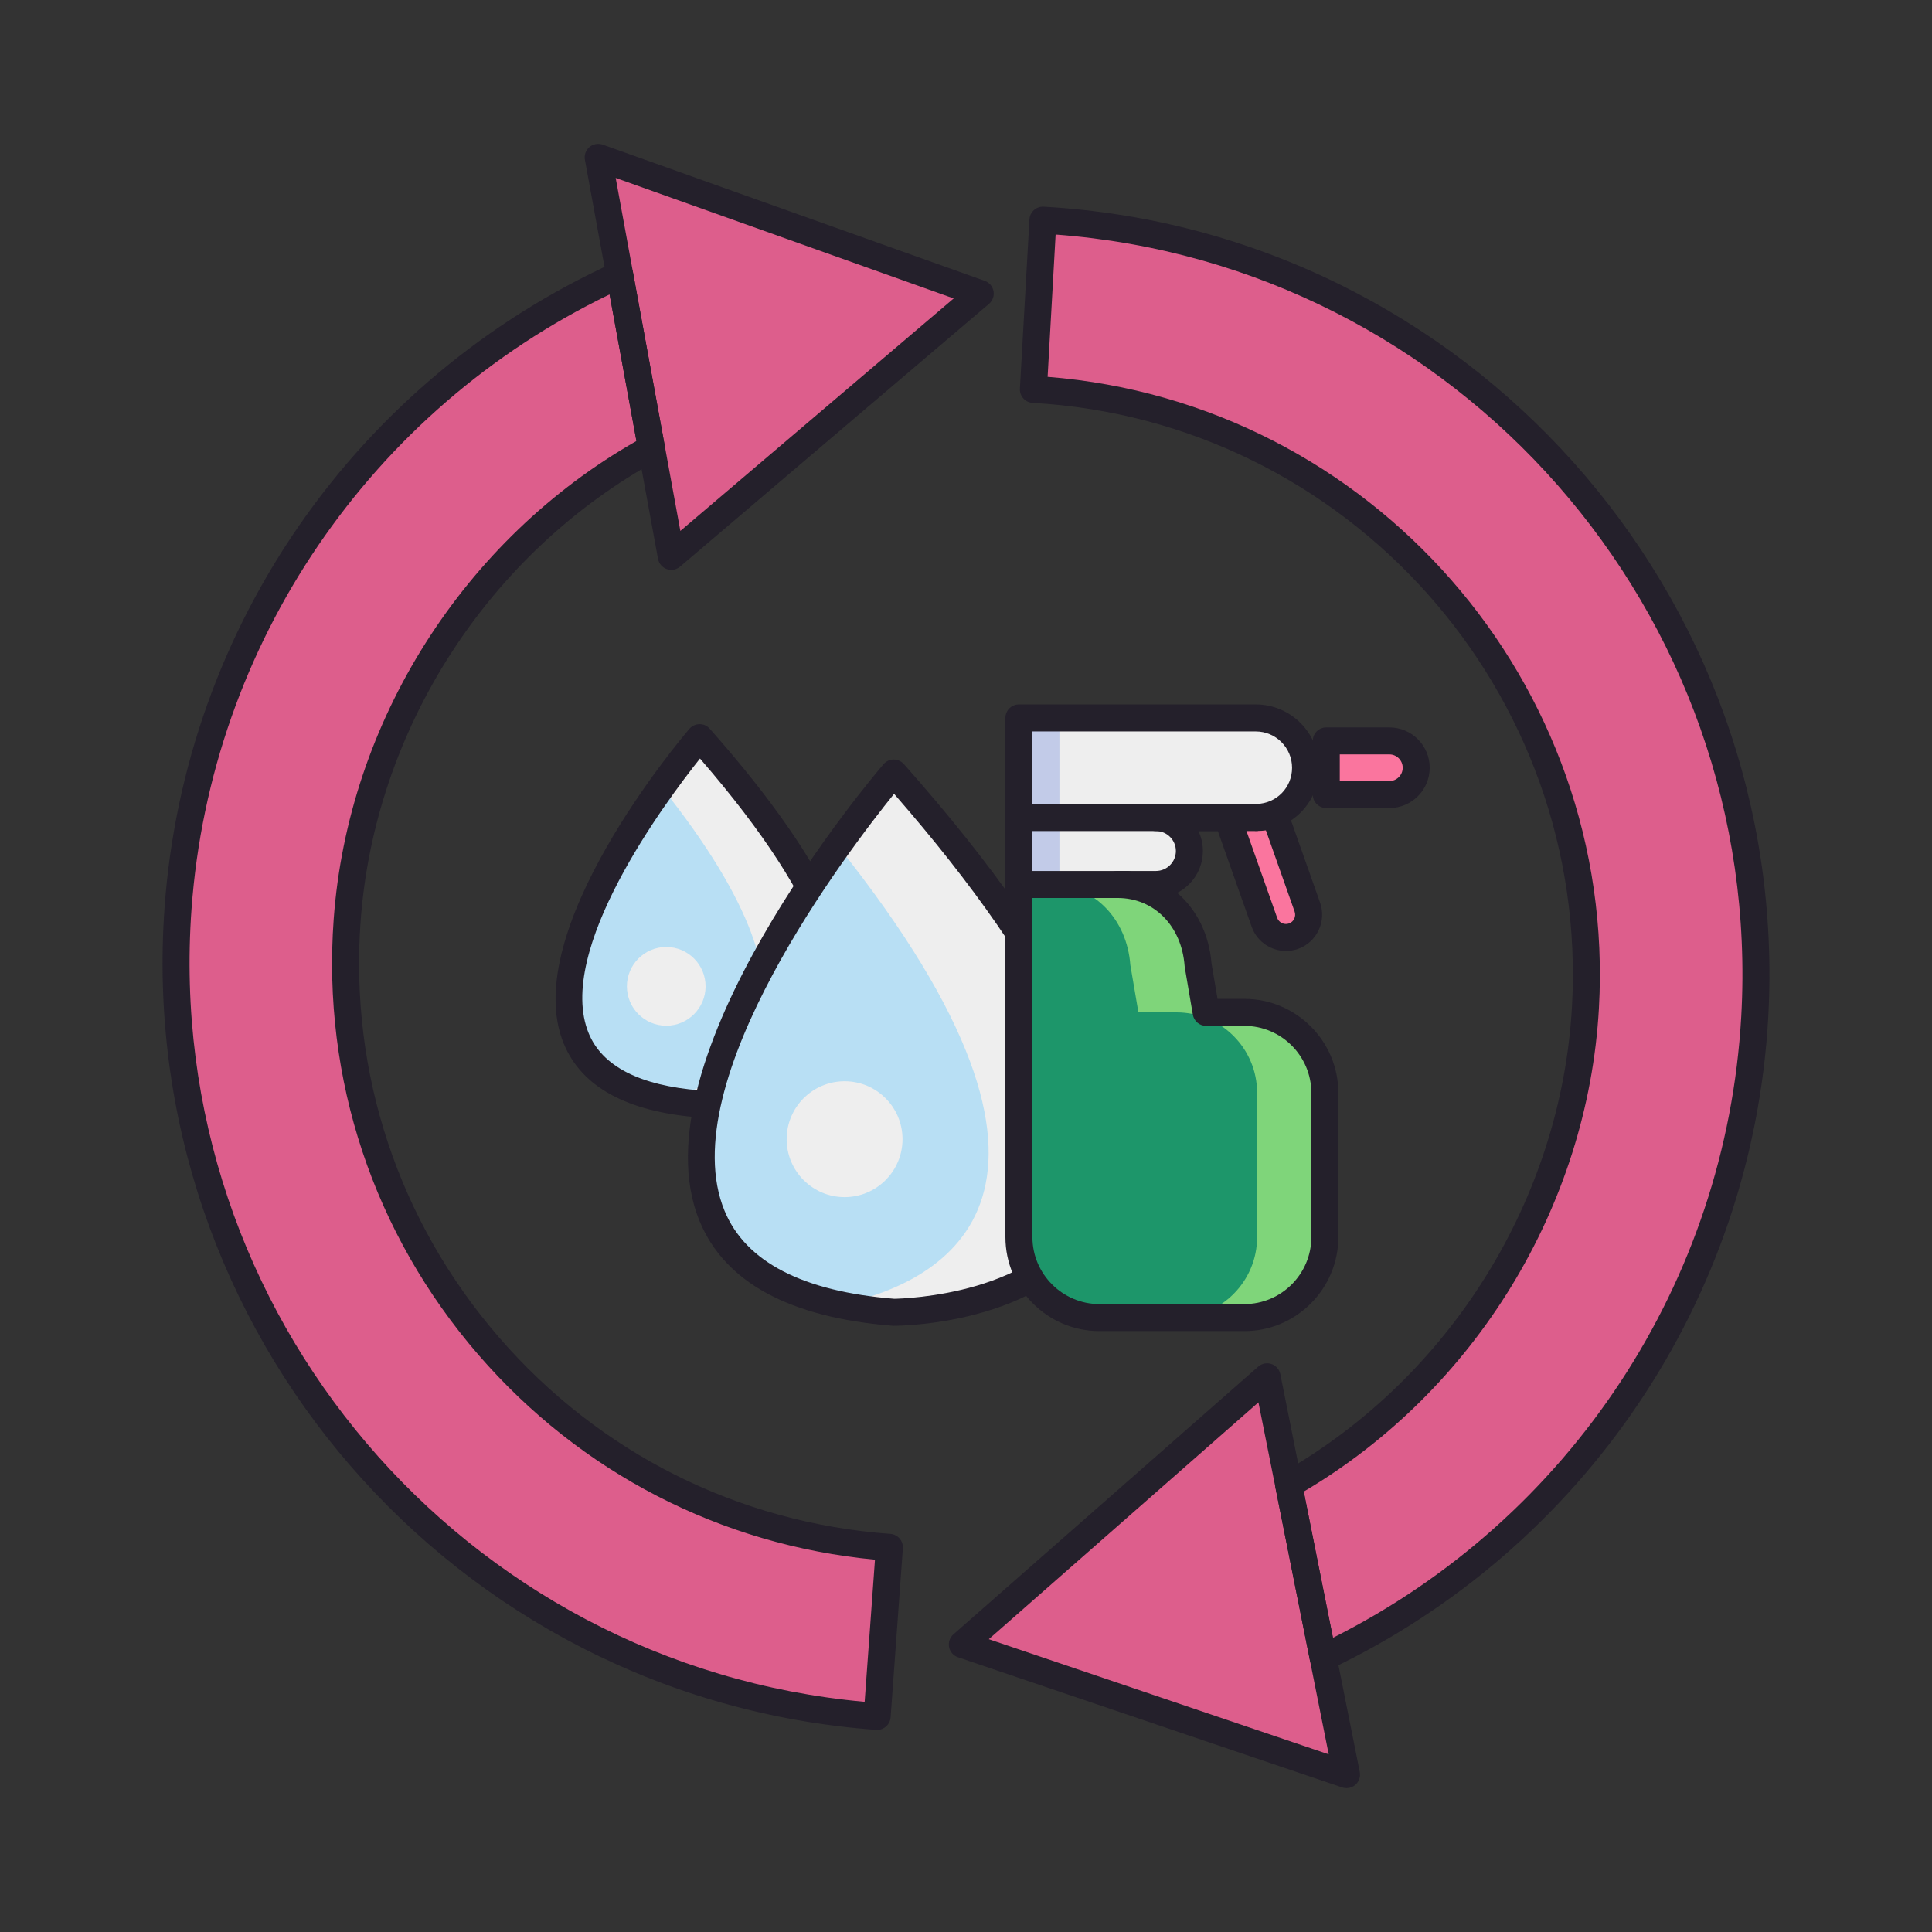 <svg id="Layer_1" enable-background="new 0 0 256 256" height="512" viewBox="0 0 256 256" width="512" xmlns="http://www.w3.org/2000/svg"><rect x="0" y="0" width="256" height="256" fill="#333333" stroke="none"/><path d="m92.705 97.742s-38.957 45.458 0 48.531c0 0 42.988 0 0-48.531z" fill="#b8dff4"/><path d="m92.705 97.742s-2.21 2.589-5.044 6.549c24.941 31.266 9.687 39.255.267 41.283 1.457.308 3.011.56 4.777.699 0 0 42.988 0 0-48.531z" fill="#eee"/><path d="m93.493 130.696c0 2.876-2.335 5.215-5.212 5.215s-5.213-2.339-5.213-5.215c0-2.879 2.336-5.215 5.213-5.215s5.212 2.336 5.212 5.215z" fill="#eee"/><path d="m92.705 148.062c-.047 0-.094-.002-.141-.005-9.484-.749-15.493-4.032-17.859-9.759-6.146-14.876 15.708-40.631 16.641-41.72.336-.393.827-.621 1.344-.625.524-.005 1.011.215 1.354.603 16.267 18.365 22.428 32.313 18.312 41.459-4.472 9.933-19.034 10.047-19.651 10.047zm.047-47.55c-4.571 5.739-19.27 25.462-14.74 36.421 1.805 4.366 6.768 6.906 14.753 7.55.964-.018 12.944-.398 16.332-7.947 2.331-5.193 1.31-15.636-16.345-36.024z" fill="#24202b"/><path d="m118.427 102.429s-57.358 66.929 0 71.456c0 0 63.294 0 0-71.456z" fill="#b8dff4"/><path d="m118.427 102.429s-3.256 3.812-7.427 9.641c36.724 46.036 14.264 57.798.393 60.785 2.144.451 4.433.824 7.035 1.03-.001 0 63.293 0-.001-71.456z" fill="#eee"/><path d="m119.589 150.948c0 4.234-3.439 7.677-7.676 7.677-4.235 0-7.675-3.442-7.675-7.677 0-4.238 3.439-7.678 7.675-7.678 4.237 0 7.676 3.44 7.676 7.678z" fill="#eee"/><path d="m118.427 175.674c-.047 0-.094-.002-.141-.005-13.622-1.075-22.229-5.735-25.581-13.851-8.853-21.43 23.002-58.965 24.363-60.553.336-.393.827-.621 1.344-.625.528.01 1.011.216 1.354.603 23.71 26.769 32.735 47.001 26.823 60.136-6.361 14.132-27.275 14.295-28.162 14.295zm.044-70.486c-5.927 7.338-29.526 38.16-22.458 55.265 2.791 6.754 10.352 10.671 22.476 11.642 1.228-.019 19.595-.513 24.842-12.195 5.089-11.33-3.504-30.225-24.86-54.712z" fill="#24202b"/><path d="m88.949 73.722 40.938-34.822-50.624-18.048z" fill="#dd5e8c"/><path d="m45.999 121.954c1.916-26.449 17.399-50.035 40.324-62.58l-4.208-22.969c-33.117 15.065-55.867 47.377-58.521 83.925-3.986 55.065 37.57 103.11 92.632 107.101l1.624-22.401c-42.718-3.095-74.949-40.366-71.851-83.076z" fill="#dd5e8c"/><path d="m167.896 182.433-40.382 35.467 50.908 17.248z" fill="#dd5e8c"/><path d="m210.077 133.529c-1.496 26.477-16.61 50.307-39.329 63.206l4.572 22.906c32.876-15.59 55.113-48.255 57.188-84.842 3.116-55.116-39.197-102.505-94.318-105.625l-1.262 22.424c42.749 2.425 75.567 39.178 73.149 81.931z" fill="#dd5e8c"/><g fill="#24202b"><path d="m88.949 75.511c-.202 0-.405-.034-.601-.104-.602-.214-1.044-.734-1.159-1.363l-9.686-52.87c-.115-.628.114-1.271.601-1.685.488-.414 1.159-.537 1.76-.322l50.624 18.049c.602.214 1.044.734 1.159 1.363.115.628-.114 1.271-.601 1.685l-40.938 34.82c-.328.28-.741.427-1.159.427zm-7.367-51.934 8.569 46.774 36.218-30.806z"/><path d="m116.228 229.221c-.043 0-.087-.001-.131-.005-56.048-4.062-98.345-52.966-94.287-109.015 2.702-37.208 25.525-69.94 59.564-85.424.502-.229 1.081-.212 1.569.042.489.255.832.721.932 1.264l4.208 22.969c.139.759-.224 1.521-.901 1.892-22.461 12.291-37.558 35.719-39.399 61.14-1.463 20.18 5.041 39.747 18.314 55.094 13.274 15.348 31.699 24.606 51.883 26.069.473.034.914.255 1.224.614.311.359.466.827.431 1.3l-1.624 22.401c-.069.94-.854 1.659-1.783 1.659zm-35.455-190.211c-31.692 15.312-52.844 46.313-55.395 81.449-3.872 53.483 36.005 100.225 89.194 105.042l1.366-18.836c-20.437-1.935-39.041-11.53-52.548-27.148-13.898-16.07-20.708-36.559-19.176-57.693 1.897-26.192 17.227-50.36 40.118-63.388zm-34.774 82.944h.01z"/><path d="m178.422 236.938c-.192 0-.386-.031-.574-.095l-50.908-17.248c-.605-.205-1.055-.717-1.18-1.344-.125-.626.094-1.272.574-1.694l40.382-35.468c.481-.422 1.15-.554 1.754-.35.605.205 1.056.717 1.181 1.344l10.526 52.716c.125.626-.094 1.272-.574 1.694-.332.291-.753.445-1.181.445zm-47.4-19.738 45.039 15.259-9.312-46.638z"/><path d="m175.321 221.431c-.275 0-.551-.063-.803-.19-.492-.248-.843-.708-.951-1.249l-4.572-22.906c-.151-.756.2-1.525.871-1.906 22.264-12.642 36.988-36.303 38.426-61.751 2.362-41.767-29.697-77.674-71.464-80.043-.986-.056-1.741-.9-1.685-1.887l1.262-22.424c.027-.474.24-.917.594-1.234.354-.316.82-.48 1.293-.452 56.109 3.176 99.176 51.406 96.003 107.512-2.112 37.243-24.416 70.333-58.208 86.357-.242.115-.504.173-.766.173zm-2.567-23.789 3.867 19.374c31.447-15.814 52.107-47.147 54.102-82.317 3.027-53.539-37.585-99.645-90.848-103.621l-1.061 18.855c42.859 3.389 75.489 40.558 73.049 83.697-1.481 26.22-16.426 50.626-39.109 64.012z"/></g><path d="m164.881 134.144h-5.06l-1.068-6.272c-.443-6.057-4.775-10.673-10.669-10.673h-13.071v46.72c0 5.892 4.78 10.67 10.674 10.67h19.195c5.891 0 10.669-4.778 10.669-10.67v-19.105c-.001-5.896-4.78-10.67-10.67-10.67z" fill="#1d966a"/><path d="m164.881 134.144h-5.06l-1.068-6.272c-.443-6.057-4.775-10.673-10.669-10.673h-8.976c5.894 0 10.223 4.616 10.669 10.673l1.069 6.272h5.059c5.89 0 10.669 4.774 10.669 10.669v19.105c0 5.892-4.779 10.67-10.669 10.67h8.976c5.891 0 10.669-4.778 10.669-10.67v-19.105c0-5.895-4.779-10.669-10.669-10.669z" fill="#7fd57a"/><path d="m166.396 95.129h-13.406-8.151-9.827v13.202h9.827 8.151 13.406c3.645 0 6.598-2.953 6.598-6.601 0-3.649-2.954-6.601-6.598-6.601z" fill="#eee"/><path d="m135.012 95.129h5.367v13.202h-5.367z" fill="#c2cbe8"/><path d="m184.102 98.175h-8.366v7.107h8.366c1.962 0 3.551-1.589 3.551-3.551.001-1.964-1.588-3.556-3.551-3.556z" fill="#fa759e"/><path d="m173.23 120.198-4.348-12.295c-.699.253-1.449.413-2.238.413h-4.01l4.908 13.895c.556 1.569 2.28 2.393 3.85 1.842 1.571-.557 2.395-2.279 1.838-3.855z" fill="#fa759e"/><path d="m153.166 108.331h-18.154v8.867h18.154c2.443 0 4.433-1.981 4.433-4.434 0-2.448-1.99-4.433-4.433-4.433z" fill="#eee"/><path d="m135.012 108.331h5.367v8.867h-5.367z" fill="#c2cbe8"/><path d="m164.881 176.377h-19.195c-6.872 0-12.463-5.589-12.463-12.459v-68.789c0-.988.801-1.789 1.789-1.789h31.384c4.625 0 8.387 3.764 8.387 8.391 0 2.93-1.463 5.486-3.717 6.981l3.851 10.891c.882 2.5-.431 5.252-2.927 6.137-2.501.875-5.251-.437-6.134-2.931l-4.486-12.688h-2.572c.379.803.59 1.699.59 2.644 0 2.416-1.383 4.515-3.399 5.545 2.55 2.191 4.237 5.477 4.542 9.343l.801 4.702h3.549c6.87 0 12.458 5.589 12.458 12.458v19.105c0 6.87-5.589 12.459-12.458 12.459zm-28.08-79.459v67c0 4.897 3.986 8.881 8.885 8.881h19.195c4.896 0 8.88-3.984 8.88-8.881v-19.105c0-4.896-3.984-8.88-8.88-8.88h-5.06c-.872 0-1.617-.629-1.764-1.489l-1.068-6.272c-.009-.056-.017-.113-.021-.17-.389-5.307-4.042-9.014-8.885-9.014-.988 0-1.789-.801-1.789-1.789s.801-1.789 1.789-1.789h5.083c1.458 0 2.644-1.187 2.644-2.646 0-1.458-1.186-2.644-2.644-2.644-.988 0-1.789-.801-1.789-1.789s.801-1.789 1.789-1.789h9.469c.758 0 1.434.478 1.687 1.193l4.908 13.88c.227.638.932.975 1.571.75.633-.225.969-.93.743-1.571l-3.807-10.766c-.366.052-.73.078-1.092.078h-.112c-.981 0-1.779-.79-1.789-1.771s.771-1.787 1.752-1.807c2.641-.055 4.709-2.162 4.709-4.797 0-2.654-2.157-4.812-4.809-4.812h-29.595z" fill="#24202b"/><path d="m184.103 107.07h-8.366c-.988 0-1.789-.801-1.789-1.789v-7.106c0-.988.801-1.789 1.789-1.789h8.366c2.945 0 5.34 2.397 5.34 5.345 0 2.944-2.396 5.339-5.34 5.339zm-6.577-3.578h6.577c.972 0 1.762-.79 1.762-1.762 0-.974-.791-1.767-1.762-1.767h-6.577z" fill="#24202b"/><path d="m166.396 110.12h-31.384c-.988 0-1.789-.801-1.789-1.789s.801-1.789 1.789-1.789h31.384c.988 0 1.789.801 1.789 1.789s-.801 1.789-1.789 1.789z" fill="#24202b"/><path d="m149.324 118.987h-14.312c-.988 0-1.789-.801-1.789-1.789s.801-1.789 1.789-1.789h14.312c.988 0 1.789.801 1.789 1.789s-.801 1.789-1.789 1.789z" fill="#24202b"/></svg>